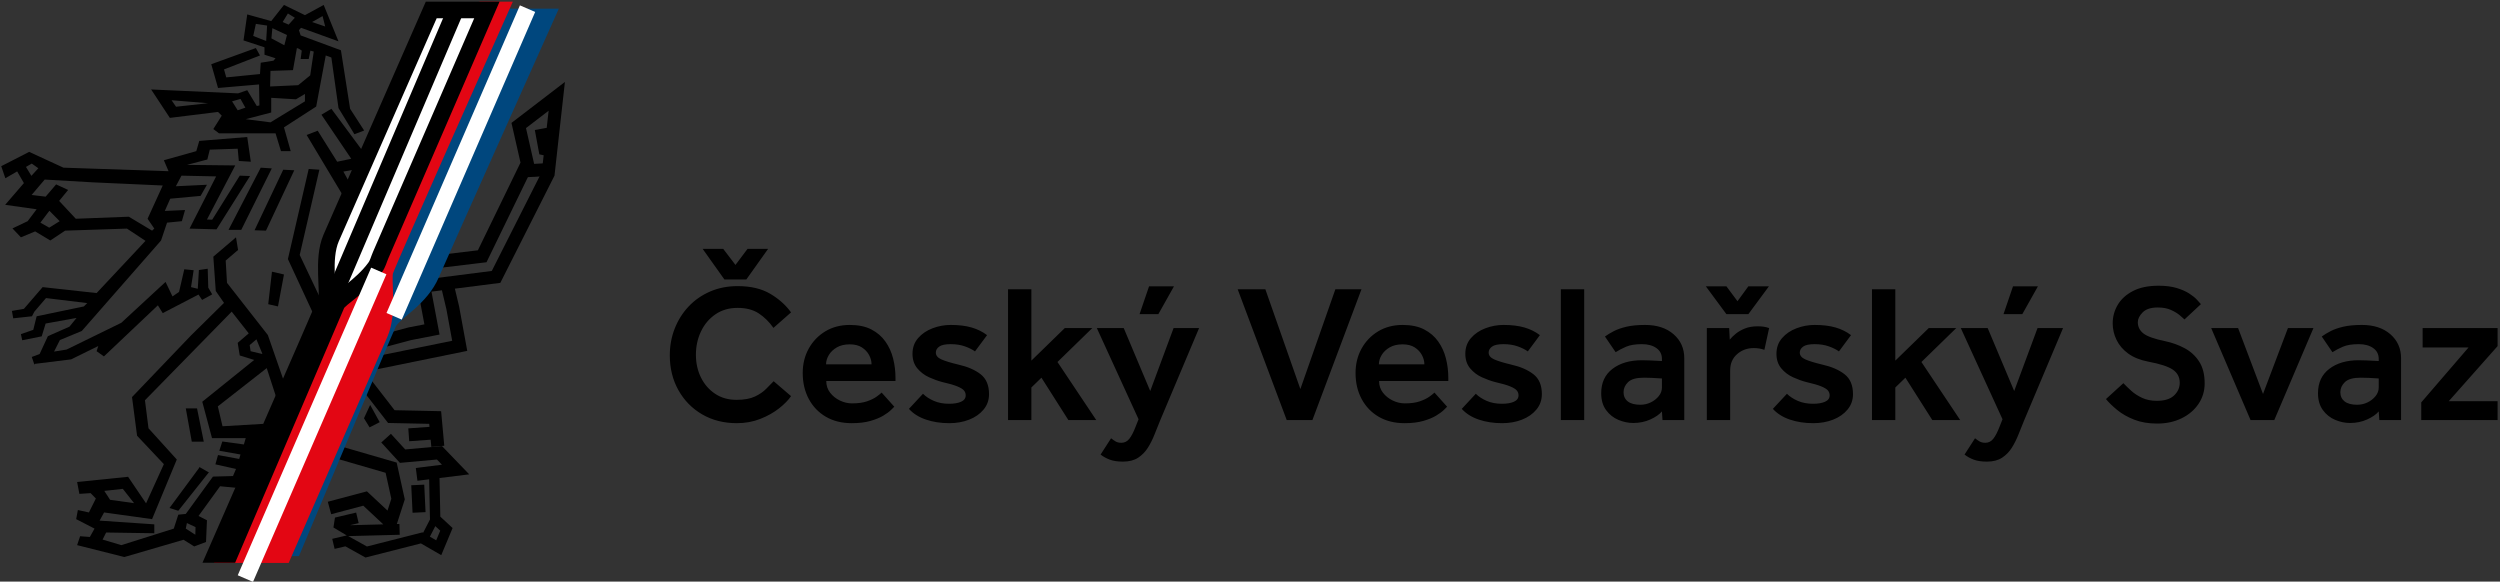 <svg width="288" height="67" viewBox="0 0 288 67" fill="none" xmlns="http://www.w3.org/2000/svg">
<rect x="0" y="0" width="288" height="67" fill="#333333" stroke="none"/>
<g clip-path="url(#clip0_1087_2291)">
<path d="M41.93 48.184L42.642 46.644L43.742 48.634L42.577 49.233L41.93 48.184Z" fill="black"/>
<path d="M43.073 19.144L39.556 19.765L41.153 22.654L39.684 22.825L35.324 15.549L36.598 15.056L38.843 18.631L40.462 18.288L37.03 13.216L38.173 12.532L43.073 19.144Z" fill="black"/>
<path d="M23.475 50.88H22.093L21.403 47.05H22.698L23.475 50.88Z" fill="black"/>
<path d="M24.079 54.39L20.539 58.841L19.525 58.521L22.957 53.877V53.791L23.993 54.39H24.079Z" fill="black"/>
<path d="M63.384 16.897L62.867 17.647L62.349 14.843L63.384 16.897Z" fill="black"/>
<path d="M58.921 14.159L59.962 18.735L55.052 28.834L50.473 29.385L50.654 30.86L56.045 30.211L61.539 18.912L60.594 14.756L63.202 12.756L62.981 14.727L61.612 14.977L62.13 17.78L62.63 17.886L62.416 19.808L56.655 31.212L49.43 32.134L49.098 30.371L47.625 30.645L47.941 32.325L47.662 32.361L47.853 33.833L48.217 33.787L48.891 37.366L47.048 37.723L43.656 38.628L44.045 40.063L47.39 39.171L50.637 38.543L49.706 33.598L50.908 33.444L51.426 35.625L52.091 39.256L42.21 41.271L42.512 42.727L53.827 40.419L52.893 35.318L52.402 33.253L57.637 32.585L63.878 20.235L65.078 9.439L58.921 14.159Z" fill="black"/>
<path d="M50.653 30.86H50.654V30.86L50.653 30.86Z" fill="black"/>
<path d="M26.324 26.484H27.791L31.31 19.401L30.036 19.315L26.324 26.484Z" fill="black"/>
<path d="M32.627 19.551L29.324 26.527L30.641 26.57L33.9 19.615L32.627 19.551Z" fill="black"/>
<path d="M32.023 35.301L32.713 31.62L31.331 31.299L30.9 35.044L32.023 35.301Z" fill="black"/>
<path d="M28.482 10.392L27.425 10.756L17.41 10.306L19.568 13.58L25.116 12.895L25.546 13.323L24.576 14.864L25.223 15.357H31.742L32.368 17.411H33.49L32.713 14.672L36.425 12.275L37.526 6.39L38.173 6.625L38.994 12.446L40.829 15.463L41.951 15.036L40.332 12.531L39.274 5.791L34.634 4.079L34.44 3.48L34.677 3.201L38.994 4.763L37.289 0.569L35.13 1.746L32.713 0.569L31.245 2.431L28.482 1.661L28.051 4.656L30.468 5.448V6.304L31.742 6.711L31.504 6.989L30.036 7.225L29.95 8.53L26.065 8.915L25.806 7.995L29.95 6.39L29.475 5.533L24.338 7.396L25.116 10.135L29.843 9.728L29.885 12.146L29.583 12.21L28.482 10.392ZM20.28 12.296L19.762 11.547L23.972 11.89L20.28 12.296ZM37.159 1.853L37.462 3.051L35.95 2.538L37.159 1.853ZM30.663 4.72L29.173 4.143L29.475 2.751L30.77 2.944L30.663 4.72ZM27.381 12.703L26.734 11.675L27.705 11.397L28.267 12.403L27.381 12.703ZM33.166 1.553L33.965 2.045L33.253 2.837L32.562 2.538L33.166 1.553ZM31.267 4.42L31.375 3.244L33.059 4.036L32.756 5.213L31.267 4.42ZM31.159 8.166L33.749 8.08L34.203 5.533L34.44 5.619L34.764 5.833L34.634 6.796H35.562L35.757 5.833L36.145 5.94L35.736 8.68L34.353 9.814L31.116 9.963L31.159 8.166ZM31.245 12.96V11.269L34.094 11.441L35.13 10.82V11.675L31.159 14.094L28.309 13.73L31.245 12.96Z" fill="black"/>
<path d="M11.129 40.459L11.971 41.058L18.187 35.173L18.748 36.072L22.87 33.931L23.281 34.552L24.446 33.911L23.993 33.14L23.928 30.957L22.913 31.107L22.784 33.268L22.007 33.076L22.309 31.129L21.23 31.021L20.626 33.632L19.87 34.145L19.072 32.477L13.978 37.184L7.675 40.266L6.229 40.502L6.898 39.175L9.423 38.127L18.553 27.704L19.244 25.649L20.95 25.479L21.317 24.195L18.986 24.301L19.611 22.89L23.108 22.568L23.842 21.284L20.259 21.456L20.906 20.236L24.9 20.321L21.835 26.335L24.943 26.42L28.806 20.278L27.619 20.236L24.446 25.308L23.842 25.286L27.101 19.058L21.532 18.994L23.885 18.374L24.166 17.239L27.382 17.132L27.511 18.545L28.893 18.63L28.482 15.784L22.956 16.233L22.612 17.411L18.877 18.46L19.417 19.722L7.308 19.315L3.358 17.496L0.142 19.145L0.617 20.535L1.976 19.744L2.753 21.092L0.595 23.595L4.221 24.109L3.186 25.479L1.437 26.313L2.408 27.34L4.048 26.656L5.797 27.704L7.503 26.57L14.626 26.335L16.762 27.747L11.129 33.761L4.912 33.076L2.753 35.579L1.372 35.815L1.523 36.671L3.682 36.435L3.962 35.9L5.301 34.338L10.049 34.916L9.661 35.301L4.221 36.435L3.833 37.998L2.408 38.49L2.559 39.196L4.804 38.747L5.258 37.27L8.819 36.627L7.999 37.634L5.516 38.726L4.567 40.78L3.66 41.122L3.962 41.999L4.048 41.913L8.193 41.4L11.323 39.86L11.129 40.459ZM2.991 19.229L3.66 18.844L4.415 19.38L3.617 20.257L2.991 19.229ZM5.668 26.228L4.653 25.649L5.689 24.28L6.877 25.479L5.668 26.228ZM14.841 24.965L8.732 25.2L6.812 23.146L7.847 21.883L6.466 21.242L5.258 22.654L3.639 22.461L5.149 20.685L10.697 21.006L18.748 21.369L17 25.2L17.776 26.335L17.518 26.57L14.841 24.965Z" fill="black"/>
<path d="M38.8 35.002L37.117 34.83L34.526 29.373L36.792 19.551L35.562 19.465L33.166 29.845L36.145 36.265L40.829 36.5L37.137 47.927L34.915 47.435L33.295 45.616L30.857 38.597L26.151 32.583L26 30.016L27.425 28.796L27.187 27.34L24.576 29.566L24.856 33.526L25.806 34.894L22.007 38.64L15.208 45.744L15.791 50.196L18.877 53.47L16.827 57.985L14.755 54.926L8.884 55.525L9.143 56.893L10.438 56.809L11.042 57.429L10.243 59.034L8.97 58.756L8.775 59.805L10.891 60.896L10.351 61.859L9.229 61.773L8.884 62.8L14.323 64.17L21.144 62.18L22.374 62.95L23.734 62.437L23.841 59.933L22.87 59.441L25.352 56.017L28.201 56.294L30.36 48.827L25.633 49.104L25.094 46.815L30.727 42.406L31.98 46.258L34.267 48.74L36.944 49.319L41.585 35.066L38.8 35.002ZM14.15 56.316L15.445 57.964L12.683 57.579L12.014 56.552L14.15 56.316ZM22.503 61.602L21.402 60.896L21.532 60.254L22.525 60.725L22.503 61.602ZM23.302 46.28L24.424 50.474H28.31L28.094 51.202L25.612 50.859L25.266 51.929L27.706 52.357L27.554 52.871L25.115 52.421L24.813 53.492L27.187 54.027L26.842 54.84L24.532 54.904L21.402 59.205L20.539 59.29L20.021 60.896L13.977 62.8L11.819 62.159L12.229 61.345L17.776 61.431V60.404L11.474 59.976L11.991 59.034L17.518 59.805L20.367 52.935L17.108 49.34L16.698 46.109L26.691 35.901L28.655 38.404L27.382 39.496L27.619 40.951L29.281 41.465L23.302 46.28ZM30.209 40.78L28.871 40.459L28.763 39.752L29.54 39.09L30.209 40.715V40.78Z" fill="black"/>
<path d="M47.142 50.83L49.612 50.653L49.688 51.482L51.18 51.348L50.817 47.369L45.456 47.256L41.962 42.745L40.774 43.651H40.773L44.705 48.727L49.445 48.826L49.477 49.173L47.035 49.348L47.142 50.83Z" fill="black"/>
<path d="M43.921 50.972V50.973L43.922 50.972H43.921Z" fill="black"/>
<path d="M48.873 55.832L47.376 55.901L47.527 59.069L49.024 58.998L48.873 55.832Z" fill="black"/>
<path d="M50.92 51.392L46.679 51.776L45.032 49.974L43.922 50.973L46.072 53.322L50.337 52.937L50.913 53.536L47.901 53.91L48.088 55.384L49.438 55.217L49.533 59.846L48.745 61.374L48.666 61.328L42.272 62.957L40.117 61.759L46.047 61.606L46.014 60.359L45.717 60.366L46.632 57.529L45.696 53.287L37.672 50.959L37.251 52.386L44.422 54.466L45.082 57.457L44.642 58.82L42.268 56.603L37.764 57.802L38.153 59.238L41.849 58.253L44.155 60.406L40.412 60.502L40.381 60.484L41.319 60.262L41.028 59.048H41.027L38.588 59.625L38.411 60.767L39.946 61.681L38.273 62.072L38.548 63.229L39.789 62.939L42.104 64.227L48.488 62.601L50.832 63.955L52.14 60.828L50.725 59.519L50.633 55.069L54.055 54.645L50.92 51.392ZM50.713 61.135L50.25 62.244L49.523 61.824L50.148 60.611L50.713 61.135Z" fill="black"/>
<path d="M60.471 18.937L63.17 18.787L63.254 20.271L60.556 20.421L60.471 18.937Z" fill="black"/>
<path d="M32.735 64.063C32.735 64.063 44.044 38.169 44.326 37.27C44.542 36.521 44.023 33.867 44.477 31.343C44.562 30.829 44.865 30.379 45.059 29.887C45.534 28.774 57.773 0.997 57.773 0.997H64.377C64.377 0.997 51.017 30.807 50.542 31.963C49.226 35.066 46.009 36.693 45.577 37.655C45.124 38.597 34.44 64.063 34.44 64.063H32.735Z" fill="#00477E"/>
<path d="M55.873 1.147C55.873 1.147 43.569 29.93 43.139 30.765C42.534 31.963 40.074 33.225 38.799 34.873C38.455 35.302 38.303 35.88 38.044 36.435C37.548 37.527 26.108 63.892 26.108 63.892H32.627C32.627 63.892 43.246 39.56 43.743 38.425C44.822 35.943 44.044 32.284 44.347 31.235C44.628 30.23 57.6 1.147 57.6 1.147H55.873Z" fill="#E30613"/>
<path d="M55.873 1.147C55.873 1.147 43.57 29.931 43.139 30.766C42.534 31.964 40.073 33.227 38.8 34.873C38.455 35.302 38.303 35.88 38.044 36.436C37.548 37.528 26.108 63.893 26.108 63.893H32.627C32.627 63.893 43.246 39.561 43.743 38.426C44.822 35.944 44.044 32.285 44.347 31.237C44.628 30.23 57.6 1.147 57.6 1.147H55.873Z" stroke="#E30613" stroke-width="1.917"/>
<path d="M26.453 63.87C26.453 63.87 38.412 35.922 38.778 35.066C39.081 34.359 41.649 32.969 43.203 30.829C43.527 30.401 43.635 29.887 43.851 29.395C44.347 28.282 56.088 1.147 56.088 1.147H49.678C49.678 1.147 38.648 26.27 38.152 27.404C37.073 29.887 37.958 33.632 37.57 34.595C37.181 35.58 24.791 63.87 24.791 63.87H26.453Z" fill="white"/>
<path d="M26.454 63.871C26.454 63.871 38.411 35.923 38.778 35.066C39.081 34.36 41.649 32.97 43.203 30.83C43.527 30.402 43.635 29.888 43.851 29.395C44.347 28.283 56.089 1.147 56.089 1.147H49.679C49.679 1.147 38.648 26.272 38.152 27.406C37.073 29.888 37.958 33.633 37.57 34.595C37.182 35.581 24.791 63.871 24.791 63.871H26.454Z" stroke="black" stroke-width="1.917"/>
<path d="M60.773 0.998L45.404 36.437M43.635 31.215L28.267 66.653" stroke="white" stroke-width="1.917"/>
<path d="M52.463 1.212L38.369 34.275" stroke="black" stroke-width="1.917"/>
<path d="M228.89 53.178C228.283 53.178 227.778 53.103 227.375 52.952C226.973 52.801 226.619 52.606 226.316 52.365L227.523 50.49C227.675 50.61 227.842 50.727 228.025 50.84C228.207 50.953 228.435 51.009 228.708 51.009C229.073 51.009 229.376 50.859 229.619 50.557C229.862 50.256 230.106 49.79 230.349 49.157L230.69 48.299L225.883 37.794H228.981L232.035 45.046L234.724 37.794H237.663L233.197 48.389C232.984 48.901 232.768 49.439 232.547 50.004C232.327 50.569 232.069 51.088 231.773 51.563C231.477 52.037 231.101 52.425 230.645 52.726C230.189 53.027 229.604 53.178 228.89 53.178ZM248.509 48.795C247.506 48.795 246.621 48.645 245.854 48.344C245.087 48.042 244.434 47.67 243.895 47.225C243.355 46.781 242.926 46.364 242.607 45.972L244.613 44.142C244.871 44.413 245.175 44.707 245.524 45.023C245.873 45.339 246.291 45.61 246.777 45.836C247.263 46.062 247.825 46.175 248.463 46.175C249.36 46.175 250.024 45.968 250.457 45.554C250.89 45.14 251.106 44.654 251.106 44.097C251.106 43.449 250.84 42.945 250.309 42.583C249.777 42.222 248.828 41.913 247.461 41.657C246.534 41.477 245.771 41.168 245.171 40.731C244.571 40.294 244.123 39.771 243.826 39.161C243.53 38.551 243.382 37.915 243.382 37.252C243.382 36.484 243.576 35.772 243.963 35.117C244.35 34.462 244.935 33.931 245.717 33.525C246.5 33.118 247.484 32.915 248.668 32.915C249.473 32.915 250.165 33.002 250.742 33.175C251.319 33.348 251.801 33.559 252.189 33.807C252.576 34.056 252.876 34.297 253.089 34.53C253.301 34.763 253.453 34.933 253.544 35.038L251.653 36.8C251.562 36.71 251.384 36.552 251.118 36.326C250.852 36.1 250.51 35.893 250.092 35.705C249.675 35.516 249.17 35.422 248.577 35.422C247.787 35.422 247.206 35.61 246.834 35.987C246.462 36.363 246.276 36.74 246.276 37.117C246.276 37.644 246.492 38.077 246.925 38.415C247.358 38.754 248.197 39.052 249.443 39.308C250.233 39.473 250.973 39.741 251.665 40.11C252.356 40.479 252.914 40.991 253.339 41.646C253.765 42.301 253.977 43.141 253.977 44.165C253.977 45.038 253.742 45.825 253.271 46.525C252.8 47.226 252.151 47.779 251.323 48.186C250.495 48.592 249.557 48.795 248.509 48.795ZM161.81 48.75C160.67 48.75 159.679 48.506 158.836 48.016C157.993 47.527 157.336 46.845 156.865 45.972C156.394 45.098 156.159 44.097 156.159 42.967C156.159 41.928 156.39 40.991 156.854 40.155C157.317 39.319 157.955 38.656 158.768 38.167C159.58 37.678 160.518 37.433 161.582 37.433C162.569 37.433 163.397 37.606 164.065 37.952C164.734 38.299 165.273 38.762 165.683 39.342C166.093 39.922 166.389 40.573 166.572 41.296C166.754 42.019 166.845 42.757 166.845 43.51V43.894H158.87C158.87 44.406 159.018 44.854 159.315 45.238C159.611 45.622 159.987 45.923 160.443 46.141C160.898 46.36 161.362 46.469 161.833 46.469C162.531 46.469 163.108 46.39 163.564 46.231C164.02 46.073 164.384 45.897 164.658 45.701C164.931 45.505 165.129 45.347 165.25 45.226L166.709 46.853C166.663 46.898 166.538 47.022 166.333 47.225C166.127 47.429 165.831 47.647 165.444 47.881C165.057 48.114 164.563 48.318 163.963 48.491C163.363 48.664 162.645 48.75 161.81 48.75ZM173.043 48.75C172.055 48.75 171.155 48.611 170.343 48.333C169.53 48.054 168.881 47.643 168.395 47.101L170.012 45.362C170.347 45.693 170.768 45.968 171.277 46.186C171.786 46.405 172.367 46.514 173.02 46.514C173.597 46.514 174.061 46.435 174.41 46.277C174.759 46.118 174.934 45.874 174.934 45.543C174.934 45.332 174.87 45.147 174.74 44.989C174.611 44.831 174.357 44.673 173.977 44.515C173.597 44.356 173.013 44.187 172.223 44.007C171.752 43.886 171.251 43.705 170.719 43.464C170.187 43.223 169.735 42.881 169.363 42.437C168.991 41.992 168.805 41.431 168.805 40.754C168.805 40.046 169.021 39.443 169.454 38.946C169.887 38.449 170.442 38.073 171.118 37.817C171.794 37.561 172.488 37.433 173.202 37.433C174.144 37.433 174.949 37.531 175.618 37.727C176.286 37.922 176.878 38.216 177.395 38.607L176.005 40.483C175.716 40.272 175.333 40.08 174.854 39.906C174.376 39.733 173.825 39.647 173.202 39.647C172.58 39.647 172.139 39.741 171.881 39.929C171.623 40.117 171.493 40.347 171.493 40.618C171.493 40.949 171.702 41.209 172.12 41.397C172.538 41.586 173.187 41.785 174.068 41.996C175.147 42.237 176.009 42.61 176.654 43.114C177.3 43.619 177.623 44.383 177.623 45.407C177.623 46.085 177.414 46.676 176.996 47.18C176.578 47.685 176.024 48.073 175.333 48.344C174.642 48.615 173.878 48.75 173.043 48.75ZM208.885 48.75C207.897 48.75 206.997 48.611 206.184 48.333C205.372 48.054 204.722 47.643 204.236 47.101L205.854 45.362C206.188 45.693 206.61 45.968 207.119 46.186C207.628 46.405 208.209 46.514 208.862 46.514C209.439 46.514 209.902 46.435 210.252 46.277C210.601 46.118 210.776 45.874 210.776 45.543C210.776 45.332 210.711 45.147 210.582 44.989C210.453 44.831 210.199 44.673 209.819 44.515C209.439 44.356 208.854 44.187 208.064 44.007C207.594 43.886 207.092 43.705 206.561 43.464C206.029 43.223 205.577 42.881 205.205 42.437C204.833 41.992 204.647 41.431 204.647 40.754C204.647 40.046 204.863 39.443 205.296 38.946C205.729 38.449 206.283 38.073 206.959 37.817C207.635 37.561 208.33 37.433 209.044 37.433C209.986 37.433 210.791 37.531 211.459 37.727C212.128 37.922 212.72 38.216 213.237 38.607L211.847 40.483C211.558 40.272 211.175 40.08 210.696 39.906C210.218 39.733 209.667 39.647 209.044 39.647C208.421 39.647 207.981 39.741 207.723 39.929C207.464 40.117 207.335 40.347 207.335 40.618C207.335 40.949 207.544 41.209 207.962 41.397C208.38 41.586 209.029 41.785 209.91 41.996C210.988 42.237 211.85 42.61 212.496 43.114C213.142 43.619 213.465 44.383 213.465 45.407C213.465 46.085 213.256 46.676 212.838 47.18C212.42 47.685 211.866 48.073 211.175 48.344C210.483 48.615 209.72 48.75 208.885 48.75ZM188.15 48.728C187.572 48.728 186.999 48.607 186.429 48.366C185.86 48.125 185.389 47.749 185.017 47.237C184.644 46.725 184.458 46.077 184.458 45.294C184.458 44.089 184.891 43.156 185.757 42.493C186.623 41.83 187.755 41.499 189.152 41.499C189.411 41.499 189.718 41.506 190.075 41.522C190.432 41.536 190.892 41.559 191.454 41.589V41.341C191.454 40.814 191.241 40.4 190.816 40.098C190.39 39.797 189.836 39.647 189.152 39.647C188.393 39.647 187.785 39.745 187.33 39.94C186.874 40.136 186.471 40.347 186.122 40.573L184.891 38.766C185.18 38.555 185.522 38.348 185.917 38.144C186.312 37.941 186.798 37.772 187.375 37.636C187.952 37.501 188.666 37.433 189.517 37.433C190.884 37.433 191.978 37.791 192.798 38.506C193.618 39.221 194.029 40.144 194.029 41.273V48.389H191.522L191.454 47.395C191.165 47.741 190.721 48.05 190.121 48.321C189.521 48.592 188.864 48.728 188.15 48.728ZM270.725 48.728C270.147 48.728 269.574 48.607 269.005 48.366C268.435 48.125 267.964 47.749 267.592 47.237C267.22 46.725 267.033 46.077 267.033 45.294C267.033 44.089 267.466 43.156 268.332 42.493C269.198 41.83 270.33 41.499 271.728 41.499C271.986 41.499 272.293 41.506 272.65 41.522C273.007 41.536 273.467 41.559 274.029 41.589V41.341C274.029 40.814 273.816 40.4 273.391 40.098C272.965 39.797 272.411 39.647 271.728 39.647C270.968 39.647 270.36 39.745 269.905 39.94C269.449 40.136 269.046 40.347 268.697 40.573L267.466 38.766C267.755 38.555 268.097 38.348 268.492 38.144C268.887 37.941 269.373 37.772 269.95 37.636C270.527 37.501 271.241 37.433 272.092 37.433C273.459 37.433 274.553 37.791 275.373 38.506C276.193 39.221 276.603 40.144 276.603 41.273V48.389H274.097L274.029 47.395C273.74 47.741 273.296 48.05 272.696 48.321C272.096 48.592 271.439 48.728 270.725 48.728ZM148.229 48.389L142.579 33.322H145.768L149.802 44.82L153.835 33.322H156.842L151.191 48.389H148.229ZM179.81 48.389V33.322H182.499V48.389H179.81ZM196.626 48.389V37.794H199.201L199.269 39.127C199.436 38.916 199.66 38.694 199.941 38.461C200.222 38.227 200.572 38.024 200.989 37.851C201.407 37.678 201.905 37.591 202.482 37.591C202.74 37.591 202.972 37.606 203.177 37.636C203.382 37.666 203.591 37.719 203.803 37.794L203.257 40.302C202.892 40.166 202.482 40.098 202.026 40.098C201.282 40.098 200.644 40.332 200.112 40.799C199.581 41.266 199.315 41.891 199.315 42.674V48.389H196.626ZM215.652 48.389V33.322H218.341V41.544L222.191 37.794H225.359L221.348 41.702L225.814 48.389H222.601L219.503 43.51L218.341 44.639V48.389H215.652ZM259.264 48.389L254.729 37.794H257.828L260.699 45.385L263.57 37.794H266.509L261.998 48.389H259.264ZM278.928 48.389V46.356L284.373 40.031H279.087V37.794H287.723V39.872L282.095 46.22H287.723V48.389H278.928ZM188.97 46.627C189.395 46.627 189.794 46.536 190.166 46.356C190.538 46.175 190.846 45.934 191.089 45.633C191.332 45.332 191.454 45.001 191.454 44.639V43.6C191.104 43.57 190.725 43.547 190.314 43.532C189.904 43.517 189.593 43.51 189.38 43.51C188.514 43.51 187.907 43.679 187.557 44.018C187.208 44.357 187.033 44.744 187.033 45.181C187.033 45.633 187.197 45.987 187.523 46.243C187.85 46.499 188.332 46.627 188.97 46.627ZM271.545 46.627C271.97 46.627 272.369 46.536 272.741 46.356C273.113 46.175 273.421 45.934 273.664 45.633C273.907 45.332 274.029 45.001 274.029 44.639V43.6C273.679 43.57 273.3 43.547 272.889 43.532C272.479 43.517 272.168 43.51 271.955 43.51C271.089 43.51 270.482 43.679 270.132 44.018C269.783 44.357 269.608 44.744 269.608 45.181C269.608 45.633 269.771 45.987 270.098 46.243C270.425 46.499 270.907 46.627 271.545 46.627ZM158.847 41.973H164.088C164.088 41.612 163.993 41.254 163.803 40.9C163.613 40.546 163.336 40.253 162.972 40.019C162.607 39.786 162.144 39.669 161.582 39.669C160.989 39.669 160.492 39.786 160.089 40.019C159.687 40.253 159.379 40.546 159.166 40.9C158.954 41.254 158.847 41.612 158.847 41.973ZM198.882 36.191L196.512 32.983H198.882L200.158 34.7L201.411 32.983H203.781L201.411 36.191H198.882ZM230.804 36.191L231.898 32.983H234.769L232.969 36.191H230.804ZM126.788 52.365L127.996 50.49C128.148 50.61 128.315 50.727 128.497 50.84C128.679 50.953 128.907 51.009 129.181 51.009C129.545 51.009 129.849 50.859 130.092 50.557C130.335 50.256 130.578 49.789 130.821 49.157L131.163 48.298L126.355 37.794H129.454L132.507 45.046L135.196 37.794H138.135L133.669 48.389C133.457 48.901 133.24 49.439 133.02 50.004C132.8 50.569 132.542 51.088 132.245 51.563C131.949 52.037 131.573 52.425 131.117 52.726C130.662 53.027 130.077 53.178 129.363 53.178C128.755 53.178 128.25 53.103 127.848 52.952C127.445 52.801 127.092 52.606 126.788 52.365ZM131.277 36.19L132.371 32.983H135.242L133.442 36.19H131.277ZM116.125 48.389V33.322H118.813V41.544L122.664 37.794H125.831L121.821 41.702L126.287 48.389H123.074L119.975 43.51L118.813 44.639V48.389H116.125ZM104.709 47.101L106.327 45.362C106.661 45.693 107.082 45.968 107.591 46.186C108.1 46.405 108.681 46.514 109.334 46.514C109.912 46.514 110.375 46.435 110.724 46.277C111.074 46.119 111.248 45.874 111.248 45.543C111.248 45.332 111.184 45.147 111.055 44.989C110.926 44.831 110.671 44.673 110.291 44.515C109.912 44.357 109.327 44.187 108.537 44.007C108.066 43.886 107.565 43.705 107.033 43.464C106.501 43.223 106.05 42.881 105.677 42.437C105.305 41.992 105.119 41.431 105.119 40.754C105.119 40.046 105.336 39.443 105.768 38.946C106.201 38.449 106.756 38.073 107.432 37.817C108.108 37.561 108.803 37.433 109.517 37.433C110.459 37.433 111.264 37.531 111.932 37.727C112.6 37.922 113.193 38.216 113.709 38.608L112.319 40.482C112.031 40.272 111.647 40.08 111.169 39.906C110.69 39.733 110.14 39.647 109.517 39.647C108.894 39.647 108.453 39.741 108.195 39.929C107.937 40.117 107.808 40.347 107.808 40.618C107.808 40.949 108.017 41.209 108.434 41.397C108.852 41.586 109.502 41.785 110.383 41.996C111.461 42.237 112.323 42.61 112.969 43.114C113.614 43.619 113.937 44.383 113.937 45.407C113.937 46.085 113.728 46.676 113.311 47.18C112.893 47.685 112.338 48.073 111.647 48.344C110.956 48.615 110.193 48.75 109.357 48.75C108.37 48.75 107.47 48.611 106.657 48.332C105.844 48.054 105.195 47.643 104.709 47.101ZM101.565 45.226L103.023 46.853C102.977 46.898 102.852 47.022 102.647 47.225C102.442 47.429 102.146 47.647 101.758 47.881C101.371 48.114 100.877 48.317 100.277 48.49C99.677 48.664 98.959 48.75 98.124 48.75C96.985 48.75 95.993 48.506 95.15 48.016C94.307 47.527 93.65 46.845 93.179 45.972C92.709 45.098 92.473 44.097 92.473 42.967C92.473 41.928 92.705 40.991 93.168 40.155C93.631 39.319 94.269 38.656 95.082 38.167C95.895 37.678 96.833 37.433 97.896 37.433C98.883 37.433 99.711 37.606 100.38 37.952C101.048 38.299 101.587 38.762 101.997 39.342C102.408 39.922 102.704 40.573 102.886 41.296C103.068 42.019 103.16 42.757 103.16 43.51V43.894H95.185C95.185 44.406 95.333 44.854 95.629 45.238C95.925 45.622 96.301 45.923 96.757 46.141C97.213 46.36 97.676 46.469 98.147 46.469C98.846 46.469 99.423 46.39 99.878 46.232C100.334 46.073 100.699 45.897 100.972 45.701C101.246 45.505 101.443 45.347 101.565 45.226ZM95.162 41.973H100.402C100.402 41.612 100.308 41.254 100.118 40.9C99.928 40.546 99.65 40.253 99.286 40.019C98.921 39.786 98.458 39.669 97.896 39.669C97.304 39.669 96.806 39.786 96.404 40.019C96.001 40.253 95.693 40.546 95.481 40.9C95.268 41.254 95.162 41.612 95.162 41.973ZM89.124 43.916L91.129 45.633C90.825 46.085 90.369 46.552 89.762 47.033C89.154 47.515 88.432 47.922 87.597 48.253C86.761 48.585 85.858 48.75 84.885 48.75C83.382 48.75 82.049 48.411 80.887 47.734C79.725 47.056 78.813 46.126 78.152 44.944C77.492 43.762 77.161 42.425 77.161 40.934C77.161 39.835 77.351 38.803 77.731 37.839C78.111 36.876 78.646 36.029 79.337 35.298C80.028 34.568 80.852 33.995 81.809 33.581C82.766 33.167 83.822 32.96 84.977 32.96C86.481 32.96 87.73 33.254 88.725 33.841C89.72 34.428 90.521 35.144 91.129 35.987L89.101 37.772C88.615 37.079 88.049 36.522 87.403 36.1C86.758 35.678 85.949 35.468 84.977 35.468C83.989 35.468 83.135 35.716 82.413 36.213C81.692 36.71 81.137 37.369 80.75 38.19C80.362 39.01 80.169 39.903 80.169 40.867C80.169 41.83 80.362 42.704 80.75 43.487C81.137 44.27 81.68 44.895 82.379 45.362C83.078 45.829 83.898 46.062 84.84 46.062C85.721 46.062 86.431 45.934 86.97 45.678C87.51 45.422 87.942 45.125 88.269 44.786C88.596 44.447 88.881 44.157 89.124 43.916ZM83.45 32.192L80.944 28.668H83.313L84.726 30.52L86.116 28.668H88.486L85.979 32.192H83.45Z" fill="black"/>
</g>
<defs>
<clipPath id="clip0_1087_2291">
<rect width="288" height="67" fill="white"/>
</clipPath>
</defs>
</svg>
